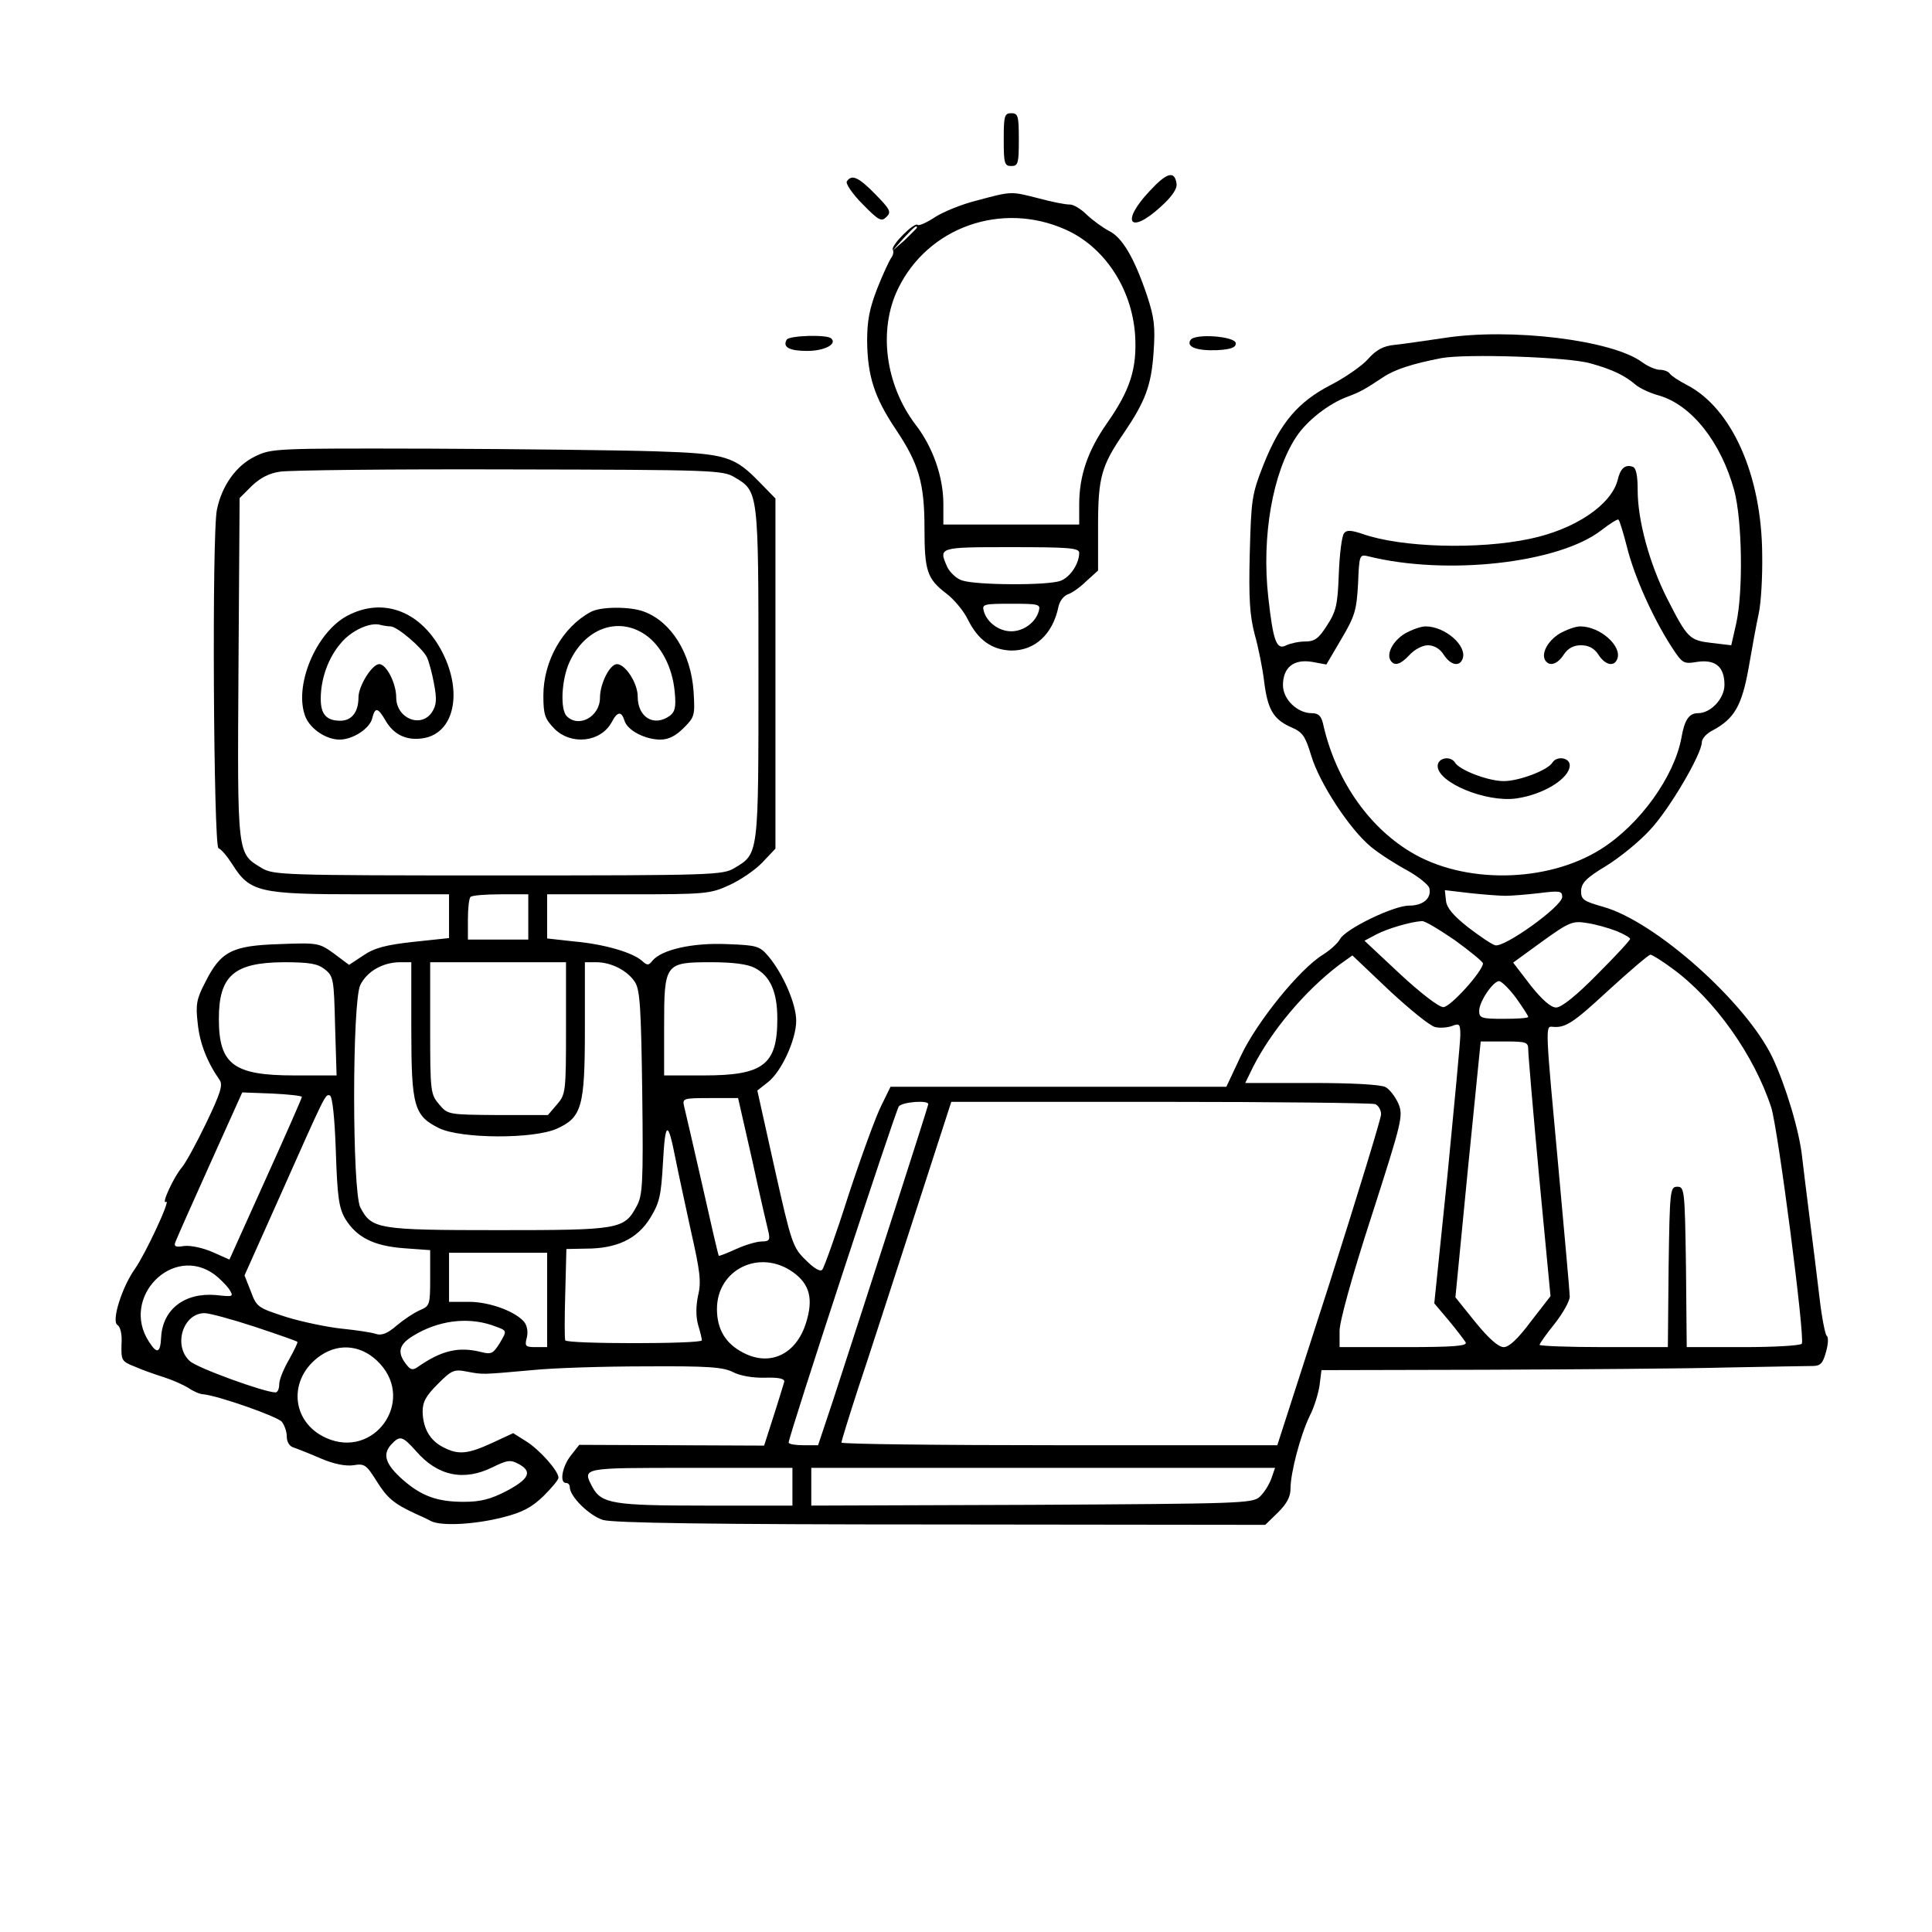 <?xml version="1.0" standalone="no"?>
<!DOCTYPE svg PUBLIC "-//W3C//DTD SVG 20010904//EN"
 "http://www.w3.org/TR/2001/REC-SVG-20010904/DTD/svg10.dtd">
<svg version="1.0" xmlns="http://www.w3.org/2000/svg"
 width="512pt" height="512pt" viewBox="0 0 512 512"
 preserveAspectRatio="xMidYMid meet">

<g transform="translate(0,512) scale(0.1,-0.1)"
fill="#000000" stroke="none">
<path d="M2660 4750 c0 -63 2 -70 20 -70 18 0 20 7 20 70 0 63 -2 70 -20 70
-18 0 -20 -7 -20 -70z"/>
<path d="M3046 4613 c-77 -82 -52 -116 30 -41 30 27 44 48 42 61 -5 36 -26 30
-72 -20z"/>
<path d="M2244 4639 c-3 -6 15 -33 42 -60 43 -44 50 -47 63 -34 14 13 10 20
-29 60 -45 46 -63 54 -76 34z"/>
<path d="M2590 4589 c-41 -10 -92 -31 -113 -45 -21 -14 -42 -23 -45 -20 -8 9
-72 -55 -66 -66 3 -5 1 -14 -4 -21 -5 -7 -22 -43 -37 -81 -21 -54 -27 -86 -27
-140 1 -92 19 -149 76 -234 61 -91 76 -142 76 -263 0 -112 7 -133 58 -172 20
-15 46 -46 57 -69 27 -54 63 -80 114 -82 63 -1 111 43 126 116 3 15 14 29 25
33 10 3 33 19 49 35 l31 28 0 119 c0 128 9 159 68 245 57 84 73 126 79 213 5
69 2 93 -17 151 -34 101 -66 155 -101 172 -17 9 -43 28 -59 43 -15 15 -36 28
-46 27 -11 0 -47 7 -80 16 -75 19 -71 20 -164 -5z m233 -77 c104 -46 176 -156
185 -278 6 -90 -13 -148 -74 -235 -51 -73 -74 -139 -74 -216 l0 -53 -180 0
-180 0 0 55 c0 71 -28 151 -74 210 -80 106 -99 251 -46 360 79 163 274 232
443 157z m-393 5 c0 -2 -15 -16 -32 -33 l-33 -29 29 33 c28 30 36 37 36 29z
m430 -862 c0 -28 -23 -64 -49 -74 -32 -13 -226 -12 -262 1 -15 5 -31 21 -38
34 -24 54 -26 54 169 54 151 0 180 -2 180 -15z m-107 -154 c-8 -30 -40 -54
-73 -54 -33 0 -65 24 -73 54 -5 18 1 19 73 19 72 0 78 -1 73 -19z"/>
<path d="M3825 4224 c-49 -7 -108 -16 -130 -18 -29 -3 -48 -13 -70 -38 -16
-18 -61 -49 -98 -68 -87 -45 -134 -100 -178 -210 -32 -81 -33 -93 -37 -236 -3
-121 0 -165 13 -215 10 -35 21 -91 25 -124 9 -74 24 -101 71 -122 31 -13 38
-23 54 -76 22 -73 102 -195 158 -241 23 -19 67 -47 97 -63 30 -17 56 -38 58
-47 6 -27 -17 -46 -54 -46 -41 0 -169 -62 -183 -89 -6 -11 -26 -29 -45 -41
-62 -38 -175 -178 -217 -267 l-39 -83 -445 0 -445 0 -24 -49 c-14 -27 -53
-134 -87 -237 -33 -104 -65 -193 -70 -199 -6 -6 -22 4 -44 26 -34 33 -38 45
-82 242 l-46 207 28 22 c36 28 75 113 75 163 0 44 -34 123 -73 170 -24 28 -30
30 -110 33 -90 4 -173 -14 -198 -44 -10 -13 -14 -13 -28 0 -25 22 -100 44
-179 51 l-72 8 0 58 0 59 215 0 c204 0 217 1 267 24 29 13 69 40 88 60 l35 37
0 464 0 464 -40 41 c-69 71 -89 78 -280 84 -94 3 -360 6 -592 7 -416 1 -423 1
-468 -21 -49 -24 -87 -77 -100 -140 -14 -61 -9 -894 4 -898 7 -2 23 -21 37
-43 46 -73 71 -79 339 -79 l235 0 0 -58 0 -58 -94 -10 c-73 -8 -104 -16 -133
-36 l-38 -25 -40 30 c-39 28 -42 29 -145 25 -125 -4 -155 -19 -196 -101 -23
-44 -26 -59 -20 -109 5 -52 25 -103 58 -150 9 -13 3 -34 -36 -115 -26 -54 -55
-107 -65 -118 -21 -25 -55 -99 -41 -90 14 9 -54 -137 -82 -177 -35 -49 -63
-139 -47 -149 8 -5 13 -25 11 -52 -1 -42 0 -45 36 -59 20 -9 55 -21 77 -28 22
-7 51 -20 64 -28 13 -9 31 -17 40 -17 40 -4 197 -59 208 -73 7 -9 13 -26 13
-39 0 -14 7 -26 18 -29 9 -3 42 -16 72 -29 35 -15 66 -21 87 -18 29 5 34 1 61
-42 28 -45 46 -60 102 -86 14 -6 33 -15 42 -20 28 -14 117 -9 191 10 52 13 77
27 107 56 22 22 40 43 40 49 0 18 -50 74 -85 96 l-35 22 -56 -26 c-65 -30 -90
-32 -130 -11 -35 18 -53 50 -54 94 0 26 9 42 40 73 37 37 43 40 78 33 43 -8
37 -8 172 4 58 6 194 10 303 10 164 1 203 -2 229 -15 19 -10 53 -16 86 -15 38
1 53 -3 50 -12 -2 -6 -14 -47 -28 -90 l-25 -78 -245 1 -245 1 -22 -28 c-23
-29 -31 -73 -13 -73 6 0 10 -5 10 -11 0 -25 52 -76 88 -87 27 -8 283 -12 897
-12 l858 -1 34 33 c23 23 33 41 33 63 0 42 26 141 51 193 12 23 23 60 26 81
l5 40 437 1 c240 1 527 3 637 6 111 2 213 4 228 4 20 0 27 7 35 37 6 20 7 40
2 43 -4 3 -13 48 -19 100 -6 52 -18 147 -26 210 -8 63 -17 136 -20 162 -7 70
-44 192 -79 266 -70 146 -311 361 -449 399 -52 15 -58 19 -58 42 1 21 13 34
66 66 36 22 89 65 117 96 51 54 137 201 137 232 0 9 12 23 28 31 58 31 78 65
96 166 9 52 21 118 27 145 6 28 10 97 9 155 -1 211 -81 389 -200 450 -21 11
-41 24 -45 30 -3 5 -15 10 -26 10 -11 0 -32 9 -47 20 -79 59 -350 92 -527 64z
m390 -67 c58 -16 91 -32 120 -57 11 -9 38 -22 61 -28 87 -25 165 -124 200
-252 21 -79 24 -268 5 -353 l-13 -57 -51 6 c-60 7 -65 12 -119 118 -47 93 -78
207 -78 287 0 38 -4 59 -13 62 -20 7 -33 -4 -40 -35 -17 -66 -113 -131 -233
-156 -137 -29 -341 -23 -443 13 -30 10 -42 11 -49 2 -6 -7 -12 -55 -14 -107
-3 -83 -7 -100 -31 -137 -22 -35 -33 -43 -58 -43 -17 0 -39 -5 -50 -10 -26
-14 -35 10 -48 128 -18 161 12 330 74 424 28 43 87 89 137 107 34 13 43 18 93
51 31 21 78 36 155 51 67 12 337 3 395 -14z m-2268 -302 c63 -37 63 -37 63
-520 0 -481 1 -477 -63 -515 -31 -19 -54 -20 -627 -20 -573 0 -596 1 -627 20
-65 39 -64 32 -61 530 l3 450 32 32 c22 21 46 34 75 38 24 4 297 7 608 6 542
-1 566 -2 597 -21z m2365 -186 c19 -76 67 -184 117 -262 30 -46 32 -47 69 -41
48 7 72 -13 72 -61 0 -36 -36 -75 -70 -75 -24 0 -36 -18 -44 -65 -19 -103
-110 -230 -213 -295 -142 -90 -364 -94 -506 -7 -114 69 -199 195 -231 340 -5
20 -12 27 -30 27 -38 0 -76 37 -76 74 0 47 28 70 77 62 l38 -7 40 68 c36 61
40 76 44 146 3 76 4 78 26 73 207 -52 506 -19 619 69 23 18 43 30 45 28 3 -2
13 -35 23 -74z m-322 -923 c14 0 53 3 88 7 56 7 62 6 62 -10 0 -25 -155 -136
-178 -128 -10 3 -42 25 -72 48 -39 31 -56 51 -58 70 l-3 28 68 -8 c37 -4 79
-7 93 -7z m-2590 -56 l0 -60 -80 0 -80 0 0 53 c0 30 3 57 7 60 3 4 39 7 80 7
l73 0 0 -60z m2456 -62 c40 -29 74 -57 74 -61 0 -20 -86 -116 -105 -116 -12 0
-60 37 -115 88 l-94 88 32 17 c29 15 89 33 120 35 8 1 47 -23 88 -51z m427 25
c20 -8 37 -18 37 -21 0 -4 -39 -46 -87 -94 -55 -56 -95 -88 -109 -88 -14 0
-37 20 -68 59 l-46 60 77 56 c72 52 81 55 118 49 22 -3 57 -13 78 -21z m-479
-255 c13 -3 33 -1 44 3 20 8 22 5 22 -24 0 -18 -16 -185 -34 -371 l-35 -340
38 -45 c21 -25 41 -52 45 -58 6 -10 -30 -13 -163 -13 l-171 0 0 43 c0 25 33
145 85 305 81 252 84 265 71 297 -8 18 -23 38 -34 44 -13 7 -90 11 -197 11
l-175 0 21 43 c49 96 137 201 228 270 l35 25 98 -93 c55 -51 109 -95 122 -97z
m627 156 c113 -82 218 -231 263 -369 18 -57 90 -611 81 -626 -4 -5 -73 -9
-155 -9 l-150 0 -2 213 c-3 204 -4 212 -23 212 -19 0 -20 -8 -23 -212 l-2
-213 -170 0 c-94 0 -170 3 -170 6 0 3 18 29 40 56 22 28 40 60 40 72 0 11 -14
165 -30 341 -34 367 -35 376 -17 374 35 -4 55 9 149 96 57 52 107 95 112 95 4
0 30 -16 57 -36z m-3570 -3 c23 -18 24 -27 27 -150 l4 -131 -112 0 c-161 0
-200 29 -200 150 0 114 40 149 171 150 71 0 91 -4 110 -19z m229 -157 c0 -206
7 -231 74 -264 59 -28 250 -29 312 -1 66 30 74 58 74 265 l0 176 30 0 c40 0
83 -22 103 -53 13 -21 16 -68 19 -293 3 -242 1 -272 -15 -301 -33 -61 -45 -63
-367 -63 -320 0 -335 3 -365 60 -22 43 -22 547 0 590 18 36 59 59 103 60 l32
0 0 -176z m410 2 c0 -171 -1 -176 -24 -203 l-24 -28 -132 0 c-132 1 -133 1
-156 28 -23 27 -24 33 -24 203 l0 174 180 0 180 0 0 -174z m500 159 c41 -21
60 -63 60 -135 0 -122 -37 -150 -195 -150 l-105 0 0 130 c0 167 2 170 125 170
57 0 96 -5 115 -15z m2018 -80 c17 -24 32 -47 32 -50 0 -3 -29 -5 -65 -5 -59
0 -65 2 -65 21 0 25 37 79 53 79 7 -1 27 -21 45 -45z m32 -137 c0 -13 13 -165
29 -338 l30 -315 -52 -67 c-35 -47 -58 -68 -72 -68 -14 0 -39 22 -75 66 l-53
66 33 339 34 339 63 0 c59 0 63 -2 63 -22z m-3250 -125 c0 -3 -43 -101 -96
-218 l-96 -213 -45 20 c-25 11 -58 18 -75 16 -23 -4 -28 -1 -23 11 3 8 44 101
91 205 l86 191 79 -3 c43 -2 79 -6 79 -9z m90 -144 c4 -121 8 -150 25 -179 30
-49 75 -72 156 -78 l69 -5 0 -74 c0 -71 -1 -74 -27 -85 -16 -7 -43 -25 -62
-41 -24 -21 -40 -27 -55 -22 -11 4 -52 10 -91 14 -38 4 -105 18 -147 31 -74
24 -78 26 -93 67 l-17 43 93 208 c122 274 121 273 133 269 7 -2 13 -60 16
-148z m1104 -26 c20 -93 40 -178 43 -190 4 -19 1 -23 -18 -23 -13 0 -44 -9
-68 -20 -24 -11 -45 -19 -46 -18 -2 2 -21 86 -44 188 -23 102 -45 195 -48 208
-5 21 -3 22 69 22 l74 0 38 -167z m466 151 c0 -6 -155 -486 -251 -781 l-41
-123 -39 0 c-21 0 -39 3 -39 7 0 17 283 879 292 891 10 12 78 17 78 6z m1184
0 c9 -3 16 -16 16 -27 0 -11 -62 -213 -137 -449 l-138 -428 -577 0 c-318 0
-578 3 -578 7 0 5 20 69 44 143 25 74 90 276 146 448 l101 312 554 0 c304 0
560 -3 569 -6z m-1854 -144 c7 -36 26 -122 41 -192 24 -106 28 -135 19 -171
-6 -29 -6 -56 0 -78 6 -19 10 -37 10 -41 0 -10 -358 -10 -362 0 -2 4 -2 60 0
125 l3 117 52 1 c82 0 136 26 170 81 25 41 29 59 34 148 6 110 13 112 33 10z
m-340 -375 l0 -125 -30 0 c-27 0 -30 2 -24 25 4 15 1 32 -7 42 -24 28 -92 53
-146 53 l-53 0 0 65 0 65 130 0 130 0 0 -125z m651 74 c45 -32 55 -71 35 -135
-26 -83 -95 -116 -166 -79 -47 24 -70 62 -70 116 0 105 113 160 201 98z
m-1532 -7 c13 -10 30 -27 38 -38 13 -21 12 -21 -35 -16 -83 7 -141 -38 -145
-112 -2 -42 -11 -45 -32 -12 -77 117 63 260 174 178z m106 -138 c60 -20 112
-38 113 -40 2 -1 -8 -22 -22 -47 -14 -24 -26 -53 -26 -65 0 -12 -4 -22 -10
-22 -29 0 -208 65 -227 83 -45 41 -18 127 39 127 13 0 72 -16 133 -36z m626 5
c45 -16 44 -13 23 -49 -17 -27 -22 -30 -49 -23 -60 15 -105 4 -167 -39 -14
-10 -20 -9 -32 7 -24 31 -19 52 19 75 65 40 141 50 206 29z m-294 -103 c93
-101 -16 -253 -142 -197 -95 42 -103 159 -15 219 52 35 113 26 157 -22z m96
-232 c57 -66 127 -80 203 -42 39 19 47 20 69 8 37 -20 27 -40 -34 -72 -41 -21
-67 -28 -112 -28 -70 0 -112 15 -162 59 -45 40 -54 66 -31 92 24 26 30 24 67
-17z m997 -94 l0 -50 -230 0 c-245 0 -276 5 -300 49 -27 52 -31 51 260 51
l270 0 0 -50z m1269 21 c-6 -16 -19 -37 -31 -48 -19 -17 -52 -18 -604 -21
l-584 -2 0 50 0 50 614 0 615 0 -10 -29z"/>
<path d="M920 3488 c-84 -45 -143 -189 -110 -269 14 -32 55 -59 90 -59 35 0
79 29 86 55 8 32 15 31 36 -5 22 -38 57 -54 102 -46 80 15 102 121 49 226 -56
110 -157 149 -253 98z m115 -28 c17 0 82 -55 96 -81 5 -10 14 -42 19 -70 8
-42 7 -57 -5 -76 -29 -44 -95 -17 -95 39 0 37 -26 88 -45 88 -19 0 -55 -58
-55 -88 0 -39 -18 -62 -48 -62 -37 0 -52 17 -52 58 0 52 19 107 52 146 28 35
79 58 106 50 8 -2 20 -4 27 -4z"/>
<path d="M1565 3498 c-74 -40 -125 -130 -125 -221 0 -51 4 -62 29 -88 45 -45
123 -36 152 17 15 29 26 30 34 4 8 -26 55 -50 95 -50 22 0 41 10 62 31 29 29
30 33 26 97 -7 101 -59 184 -131 211 -36 14 -116 14 -142 -1z m145 -60 c42
-29 72 -86 78 -151 4 -41 1 -53 -13 -64 -42 -30 -85 -4 -85 51 0 36 -33 86
-55 86 -19 0 -45 -52 -45 -89 0 -50 -56 -81 -88 -49 -18 18 -14 97 7 143 41
90 129 122 201 73z"/>
<path d="M3723 3441 c-32 -20 -49 -53 -38 -71 10 -16 26 -12 51 15 13 14 34
25 48 25 16 0 32 -9 42 -25 18 -28 42 -33 50 -11 13 34 -46 86 -98 86 -13 0
-37 -9 -55 -19z"/>
<path d="M4133 3441 c-32 -20 -49 -53 -38 -71 11 -17 32 -11 49 15 11 17 26
25 46 25 20 0 35 -8 46 -25 18 -28 42 -33 50 -11 13 34 -46 86 -98 86 -13 0
-37 -9 -55 -19z"/>
<path d="M3810 3090 c0 -44 128 -97 208 -86 72 10 142 53 142 88 0 20 -34 26
-46 7 -12 -20 -88 -49 -129 -49 -41 0 -117 29 -129 49 -12 19 -46 13 -46 -9z"/>
<path d="M2085 4220 c-12 -20 7 -30 54 -30 46 0 80 18 64 33 -10 11 -111 8
-118 -3z"/>
<path d="M3155 4219 c-12 -18 16 -29 70 -27 37 2 50 7 50 18 0 19 -109 27
-120 9z"/>
</g>
</svg>
